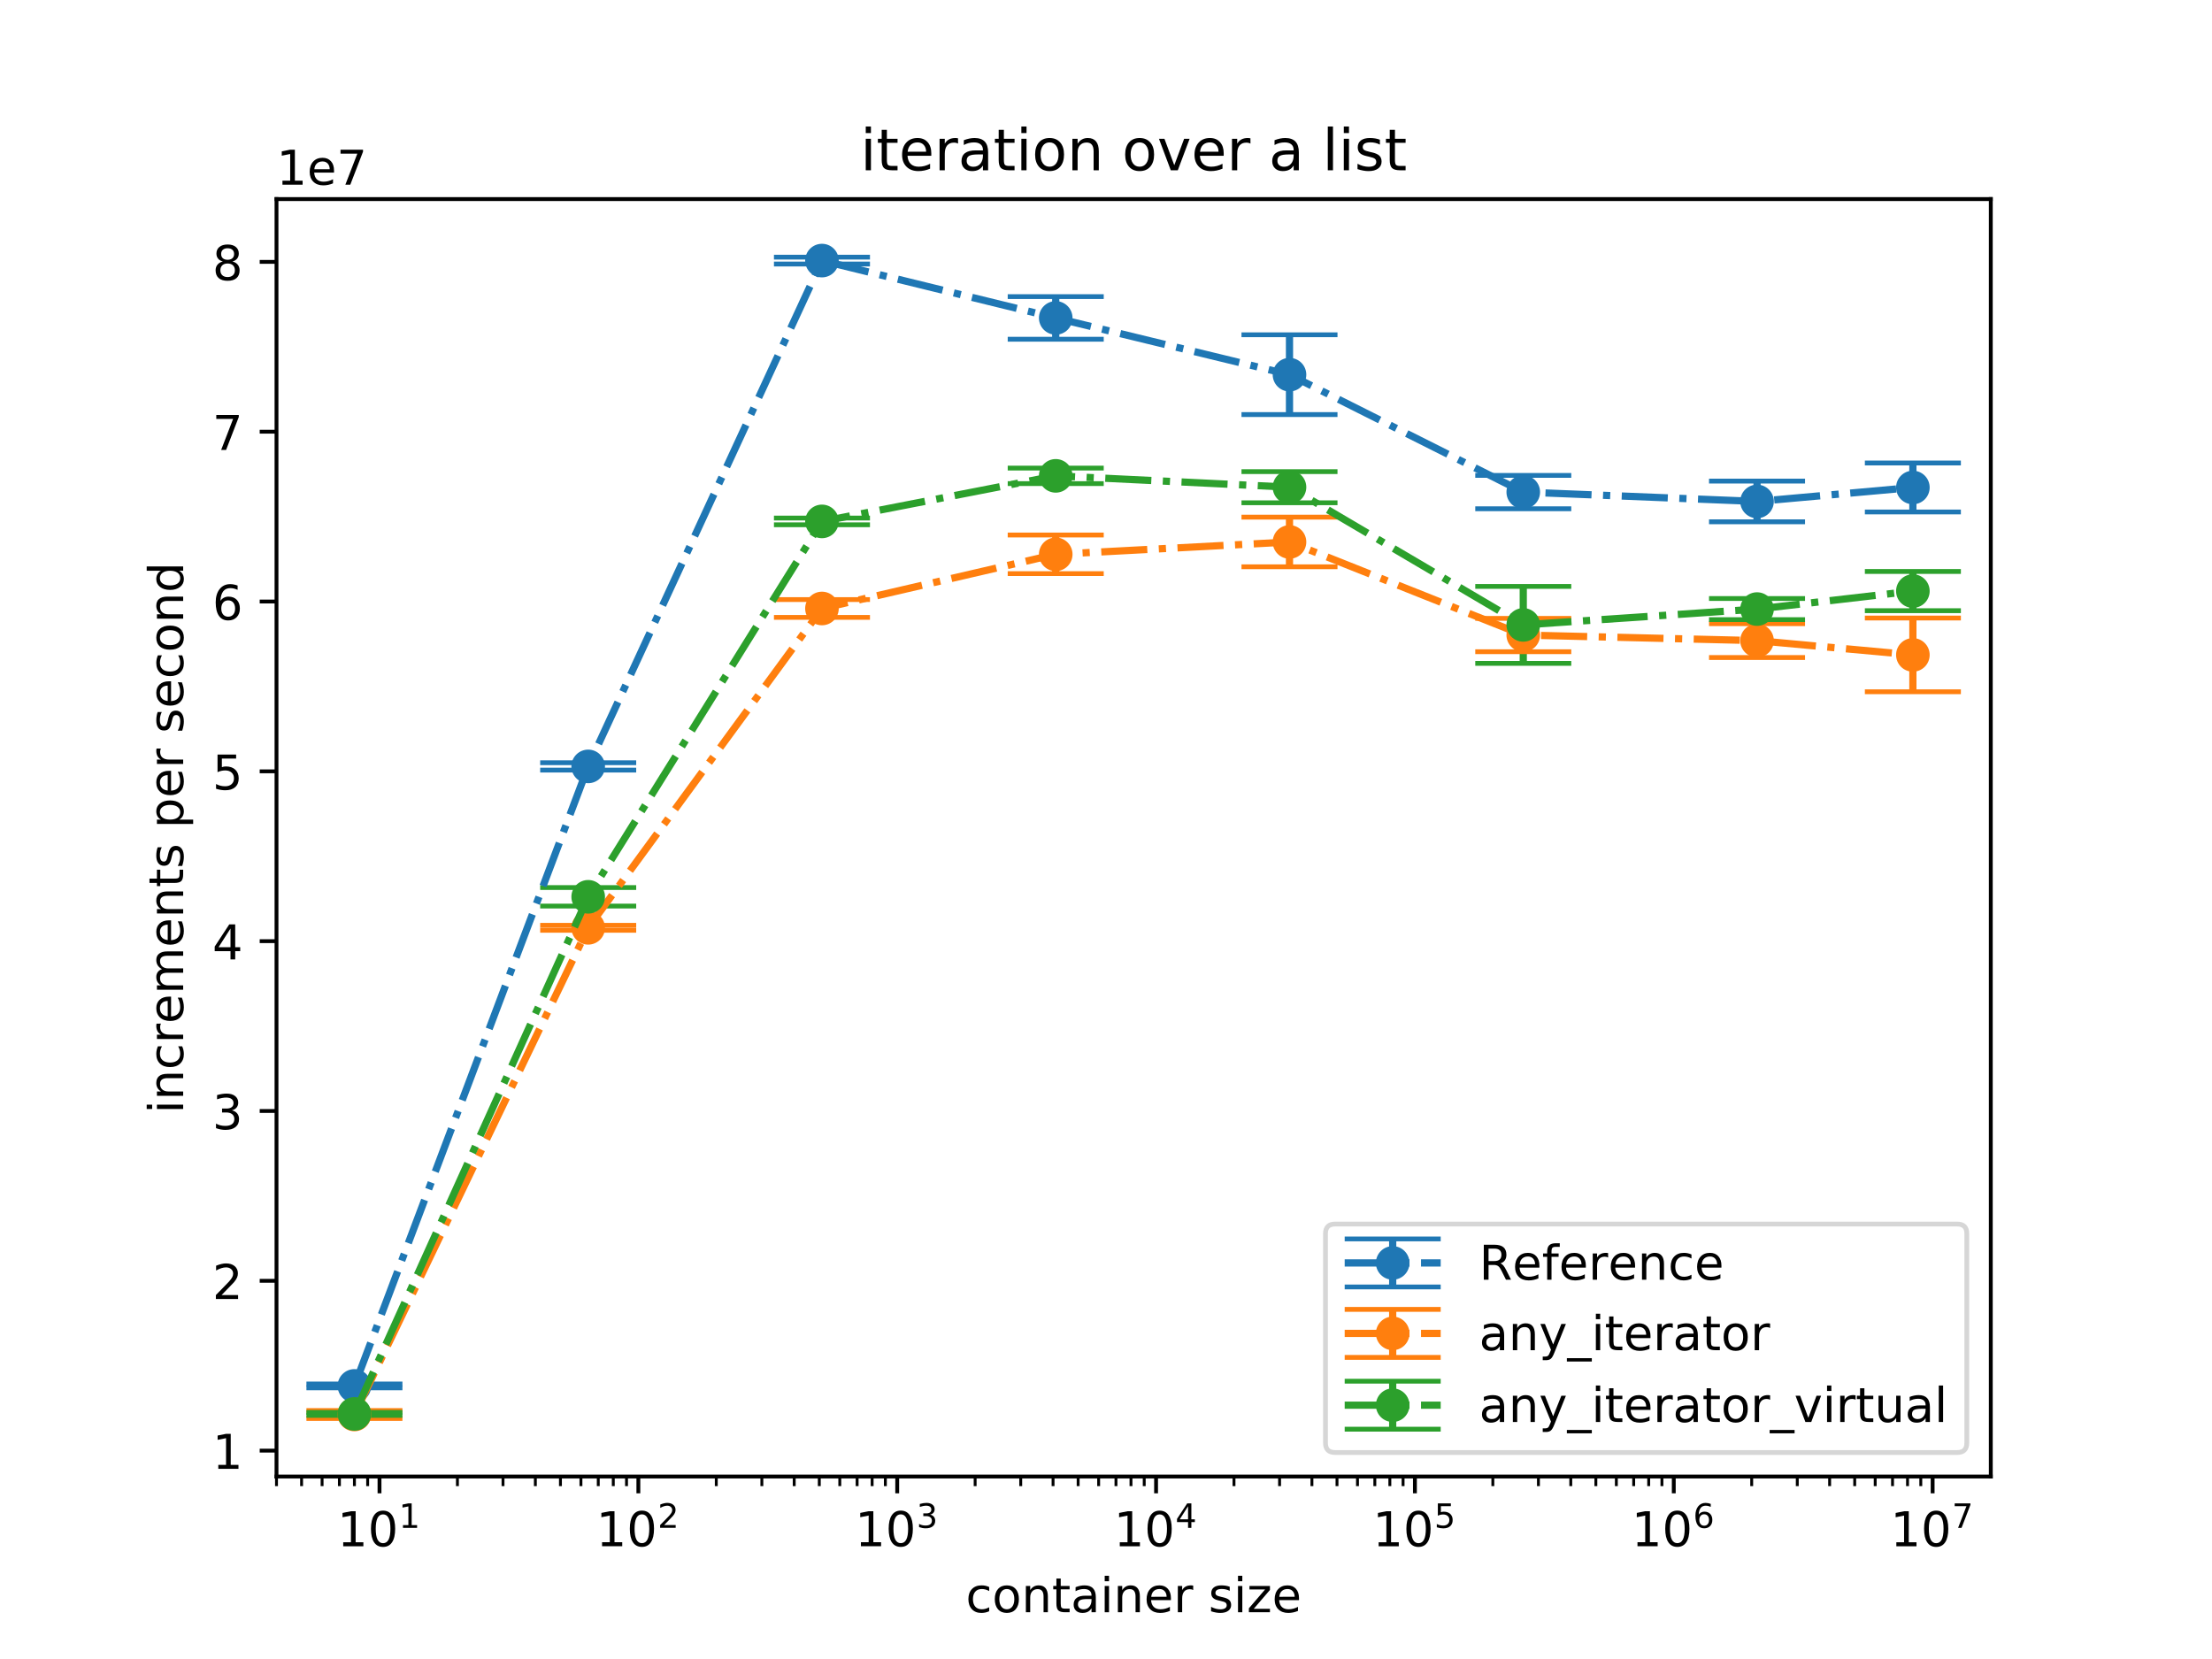 <?xml version="1.0" encoding="utf-8" standalone="no"?>
<!DOCTYPE svg PUBLIC "-//W3C//DTD SVG 1.1//EN"
  "http://www.w3.org/Graphics/SVG/1.1/DTD/svg11.dtd">
<!-- Created with matplotlib (http://matplotlib.org/) -->
<svg height="345.6pt" version="1.1" viewBox="0 0 460.8 345.6" width="460.8pt" xmlns="http://www.w3.org/2000/svg" xmlns:xlink="http://www.w3.org/1999/xlink">
 <defs>
  <style type="text/css">
*{stroke-linecap:butt;stroke-linejoin:round;}
  </style>
 </defs>
 <g id="figure_1">
  <g id="patch_1">
   <path d="M 0 345.6 
L 460.8 345.6 
L 460.8 0 
L 0 0 
z
" style="fill:#ffffff;"/>
  </g>
  <g id="axes_1">
   <g id="patch_2">
    <path d="M 57.6 307.584 
L 414.72 307.584 
L 414.72 41.472 
L 57.6 41.472 
z
" style="fill:#ffffff;"/>
   </g>
   <g id="matplotlib.axis_1">
    <g id="xtick_1">
     <g id="line2d_1">
      <defs>
       <path d="M 0 0 
L 0 3.5 
" id="m4d993c053c" style="stroke:#000000;stroke-width:0.8;"/>
      </defs>
      <g>
       <use style="stroke:#000000;stroke-width:0.8;" x="79.058" xlink:href="#m4d993c053c" y="307.584"/>
      </g>
     </g>
     <g id="text_1">
      <!-- $\mathdefault{10^{1}}$ -->
      <defs>
       <path d="M 12.406 8.297 
L 28.516 8.297 
L 28.516 63.922 
L 10.984 60.406 
L 10.984 69.391 
L 28.422 72.906 
L 38.281 72.906 
L 38.281 8.297 
L 54.391 8.297 
L 54.391 0 
L 12.406 0 
z
" id="DejaVuSans-31"/>
       <path d="M 31.781 66.406 
Q 24.172 66.406 20.328 58.906 
Q 16.5 51.422 16.5 36.375 
Q 16.5 21.391 20.328 13.891 
Q 24.172 6.391 31.781 6.391 
Q 39.453 6.391 43.281 13.891 
Q 47.125 21.391 47.125 36.375 
Q 47.125 51.422 43.281 58.906 
Q 39.453 66.406 31.781 66.406 
z
M 31.781 74.219 
Q 44.047 74.219 50.516 64.516 
Q 56.984 54.828 56.984 36.375 
Q 56.984 17.969 50.516 8.266 
Q 44.047 -1.422 31.781 -1.422 
Q 19.531 -1.422 13.062 8.266 
Q 6.594 17.969 6.594 36.375 
Q 6.594 54.828 13.062 64.516 
Q 19.531 74.219 31.781 74.219 
z
" id="DejaVuSans-30"/>
      </defs>
      <g transform="translate(70.258 322.182)scale(0.1 -0.1)">
       <use transform="translate(0 0.684)" xlink:href="#DejaVuSans-31"/>
       <use transform="translate(63.623 0.684)" xlink:href="#DejaVuSans-30"/>
       <use transform="translate(128.203 38.966)scale(0.7)" xlink:href="#DejaVuSans-31"/>
      </g>
     </g>
    </g>
    <g id="xtick_2">
     <g id="line2d_2">
      <g>
       <use style="stroke:#000000;stroke-width:0.8;" x="132.982" xlink:href="#m4d993c053c" y="307.584"/>
      </g>
     </g>
     <g id="text_2">
      <!-- $\mathdefault{10^{2}}$ -->
      <defs>
       <path d="M 19.188 8.297 
L 53.609 8.297 
L 53.609 0 
L 7.328 0 
L 7.328 8.297 
Q 12.938 14.109 22.625 23.891 
Q 32.328 33.688 34.812 36.531 
Q 39.547 41.844 41.422 45.531 
Q 43.312 49.219 43.312 52.781 
Q 43.312 58.594 39.234 62.25 
Q 35.156 65.922 28.609 65.922 
Q 23.969 65.922 18.812 64.312 
Q 13.672 62.703 7.812 59.422 
L 7.812 69.391 
Q 13.766 71.781 18.938 73 
Q 24.125 74.219 28.422 74.219 
Q 39.75 74.219 46.484 68.547 
Q 53.219 62.891 53.219 53.422 
Q 53.219 48.922 51.531 44.891 
Q 49.859 40.875 45.406 35.406 
Q 44.188 33.984 37.641 27.219 
Q 31.109 20.453 19.188 8.297 
z
" id="DejaVuSans-32"/>
      </defs>
      <g transform="translate(124.182 322.182)scale(0.1 -0.1)">
       <use transform="translate(0 0.766)" xlink:href="#DejaVuSans-31"/>
       <use transform="translate(63.623 0.766)" xlink:href="#DejaVuSans-30"/>
       <use transform="translate(128.203 39.047)scale(0.7)" xlink:href="#DejaVuSans-32"/>
      </g>
     </g>
    </g>
    <g id="xtick_3">
     <g id="line2d_3">
      <g>
       <use style="stroke:#000000;stroke-width:0.8;" x="186.906" xlink:href="#m4d993c053c" y="307.584"/>
      </g>
     </g>
     <g id="text_3">
      <!-- $\mathdefault{10^{3}}$ -->
      <defs>
       <path d="M 40.578 39.312 
Q 47.656 37.797 51.625 33 
Q 55.609 28.219 55.609 21.188 
Q 55.609 10.406 48.188 4.484 
Q 40.766 -1.422 27.094 -1.422 
Q 22.516 -1.422 17.656 -0.516 
Q 12.797 0.391 7.625 2.203 
L 7.625 11.719 
Q 11.719 9.328 16.594 8.109 
Q 21.484 6.891 26.812 6.891 
Q 36.078 6.891 40.938 10.547 
Q 45.797 14.203 45.797 21.188 
Q 45.797 27.641 41.281 31.266 
Q 36.766 34.906 28.719 34.906 
L 20.219 34.906 
L 20.219 43.016 
L 29.109 43.016 
Q 36.375 43.016 40.234 45.922 
Q 44.094 48.828 44.094 54.297 
Q 44.094 59.906 40.109 62.906 
Q 36.141 65.922 28.719 65.922 
Q 24.656 65.922 20.016 65.031 
Q 15.375 64.156 9.812 62.312 
L 9.812 71.094 
Q 15.438 72.656 20.344 73.438 
Q 25.25 74.219 29.594 74.219 
Q 40.828 74.219 47.359 69.109 
Q 53.906 64.016 53.906 55.328 
Q 53.906 49.266 50.438 45.094 
Q 46.969 40.922 40.578 39.312 
z
" id="DejaVuSans-33"/>
      </defs>
      <g transform="translate(178.106 322.182)scale(0.1 -0.1)">
       <use transform="translate(0 0.766)" xlink:href="#DejaVuSans-31"/>
       <use transform="translate(63.623 0.766)" xlink:href="#DejaVuSans-30"/>
       <use transform="translate(128.203 39.047)scale(0.7)" xlink:href="#DejaVuSans-33"/>
      </g>
     </g>
    </g>
    <g id="xtick_4">
     <g id="line2d_4">
      <g>
       <use style="stroke:#000000;stroke-width:0.8;" x="240.83" xlink:href="#m4d993c053c" y="307.584"/>
      </g>
     </g>
     <g id="text_4">
      <!-- $\mathdefault{10^{4}}$ -->
      <defs>
       <path d="M 37.797 64.312 
L 12.891 25.391 
L 37.797 25.391 
z
M 35.203 72.906 
L 47.609 72.906 
L 47.609 25.391 
L 58.016 25.391 
L 58.016 17.188 
L 47.609 17.188 
L 47.609 0 
L 37.797 0 
L 37.797 17.188 
L 4.891 17.188 
L 4.891 26.703 
z
" id="DejaVuSans-34"/>
      </defs>
      <g transform="translate(232.03 322.182)scale(0.1 -0.1)">
       <use transform="translate(0 0.684)" xlink:href="#DejaVuSans-31"/>
       <use transform="translate(63.623 0.684)" xlink:href="#DejaVuSans-30"/>
       <use transform="translate(128.203 38.966)scale(0.7)" xlink:href="#DejaVuSans-34"/>
      </g>
     </g>
    </g>
    <g id="xtick_5">
     <g id="line2d_5">
      <g>
       <use style="stroke:#000000;stroke-width:0.8;" x="294.754" xlink:href="#m4d993c053c" y="307.584"/>
      </g>
     </g>
     <g id="text_5">
      <!-- $\mathdefault{10^{5}}$ -->
      <defs>
       <path d="M 10.797 72.906 
L 49.516 72.906 
L 49.516 64.594 
L 19.828 64.594 
L 19.828 46.734 
Q 21.969 47.469 24.109 47.828 
Q 26.266 48.188 28.422 48.188 
Q 40.625 48.188 47.75 41.5 
Q 54.891 34.812 54.891 23.391 
Q 54.891 11.625 47.562 5.094 
Q 40.234 -1.422 26.906 -1.422 
Q 22.312 -1.422 17.547 -0.641 
Q 12.797 0.141 7.719 1.703 
L 7.719 11.625 
Q 12.109 9.234 16.797 8.062 
Q 21.484 6.891 26.703 6.891 
Q 35.156 6.891 40.078 11.328 
Q 45.016 15.766 45.016 23.391 
Q 45.016 31 40.078 35.438 
Q 35.156 39.891 26.703 39.891 
Q 22.75 39.891 18.812 39.016 
Q 14.891 38.141 10.797 36.281 
z
" id="DejaVuSans-35"/>
      </defs>
      <g transform="translate(285.954 322.182)scale(0.1 -0.1)">
       <use transform="translate(0 0.684)" xlink:href="#DejaVuSans-31"/>
       <use transform="translate(63.623 0.684)" xlink:href="#DejaVuSans-30"/>
       <use transform="translate(128.203 38.966)scale(0.7)" xlink:href="#DejaVuSans-35"/>
      </g>
     </g>
    </g>
    <g id="xtick_6">
     <g id="line2d_6">
      <g>
       <use style="stroke:#000000;stroke-width:0.8;" x="348.678" xlink:href="#m4d993c053c" y="307.584"/>
      </g>
     </g>
     <g id="text_6">
      <!-- $\mathdefault{10^{6}}$ -->
      <defs>
       <path d="M 33.016 40.375 
Q 26.375 40.375 22.484 35.828 
Q 18.609 31.297 18.609 23.391 
Q 18.609 15.531 22.484 10.953 
Q 26.375 6.391 33.016 6.391 
Q 39.656 6.391 43.531 10.953 
Q 47.406 15.531 47.406 23.391 
Q 47.406 31.297 43.531 35.828 
Q 39.656 40.375 33.016 40.375 
z
M 52.594 71.297 
L 52.594 62.312 
Q 48.875 64.062 45.094 64.984 
Q 41.312 65.922 37.594 65.922 
Q 27.828 65.922 22.672 59.328 
Q 17.531 52.734 16.797 39.406 
Q 19.672 43.656 24.016 45.922 
Q 28.375 48.188 33.594 48.188 
Q 44.578 48.188 50.953 41.516 
Q 57.328 34.859 57.328 23.391 
Q 57.328 12.156 50.688 5.359 
Q 44.047 -1.422 33.016 -1.422 
Q 20.359 -1.422 13.672 8.266 
Q 6.984 17.969 6.984 36.375 
Q 6.984 53.656 15.188 63.938 
Q 23.391 74.219 37.203 74.219 
Q 40.922 74.219 44.703 73.484 
Q 48.484 72.75 52.594 71.297 
z
" id="DejaVuSans-36"/>
      </defs>
      <g transform="translate(339.878 322.182)scale(0.1 -0.1)">
       <use transform="translate(0 0.766)" xlink:href="#DejaVuSans-31"/>
       <use transform="translate(63.623 0.766)" xlink:href="#DejaVuSans-30"/>
       <use transform="translate(128.203 39.047)scale(0.7)" xlink:href="#DejaVuSans-36"/>
      </g>
     </g>
    </g>
    <g id="xtick_7">
     <g id="line2d_7">
      <g>
       <use style="stroke:#000000;stroke-width:0.8;" x="402.602" xlink:href="#m4d993c053c" y="307.584"/>
      </g>
     </g>
     <g id="text_7">
      <!-- $\mathdefault{10^{7}}$ -->
      <defs>
       <path d="M 8.203 72.906 
L 55.078 72.906 
L 55.078 68.703 
L 28.609 0 
L 18.312 0 
L 43.219 64.594 
L 8.203 64.594 
z
" id="DejaVuSans-37"/>
      </defs>
      <g transform="translate(393.802 322.182)scale(0.1 -0.1)">
       <use transform="translate(0 0.684)" xlink:href="#DejaVuSans-31"/>
       <use transform="translate(63.623 0.684)" xlink:href="#DejaVuSans-30"/>
       <use transform="translate(128.203 38.966)scale(0.7)" xlink:href="#DejaVuSans-37"/>
      </g>
     </g>
    </g>
    <g id="xtick_8">
     <g id="line2d_8">
      <defs>
       <path d="M 0 0 
L 0 2 
" id="maec9d45a4e" style="stroke:#000000;stroke-width:0.6;"/>
      </defs>
      <g>
       <use style="stroke:#000000;stroke-width:0.6;" x="57.6" xlink:href="#maec9d45a4e" y="307.584"/>
      </g>
     </g>
    </g>
    <g id="xtick_9">
     <g id="line2d_9">
      <g>
       <use style="stroke:#000000;stroke-width:0.6;" x="62.826" xlink:href="#maec9d45a4e" y="307.584"/>
      </g>
     </g>
    </g>
    <g id="xtick_10">
     <g id="line2d_10">
      <g>
       <use style="stroke:#000000;stroke-width:0.6;" x="67.096" xlink:href="#maec9d45a4e" y="307.584"/>
      </g>
     </g>
    </g>
    <g id="xtick_11">
     <g id="line2d_11">
      <g>
       <use style="stroke:#000000;stroke-width:0.6;" x="70.706" xlink:href="#maec9d45a4e" y="307.584"/>
      </g>
     </g>
    </g>
    <g id="xtick_12">
     <g id="line2d_12">
      <g>
       <use style="stroke:#000000;stroke-width:0.6;" x="73.833" xlink:href="#maec9d45a4e" y="307.584"/>
      </g>
     </g>
    </g>
    <g id="xtick_13">
     <g id="line2d_13">
      <g>
       <use style="stroke:#000000;stroke-width:0.6;" x="76.591" xlink:href="#maec9d45a4e" y="307.584"/>
      </g>
     </g>
    </g>
    <g id="xtick_14">
     <g id="line2d_14">
      <g>
       <use style="stroke:#000000;stroke-width:0.6;" x="95.291" xlink:href="#maec9d45a4e" y="307.584"/>
      </g>
     </g>
    </g>
    <g id="xtick_15">
     <g id="line2d_15">
      <g>
       <use style="stroke:#000000;stroke-width:0.6;" x="104.787" xlink:href="#maec9d45a4e" y="307.584"/>
      </g>
     </g>
    </g>
    <g id="xtick_16">
     <g id="line2d_16">
      <g>
       <use style="stroke:#000000;stroke-width:0.6;" x="111.524" xlink:href="#maec9d45a4e" y="307.584"/>
      </g>
     </g>
    </g>
    <g id="xtick_17">
     <g id="line2d_17">
      <g>
       <use style="stroke:#000000;stroke-width:0.6;" x="116.75" xlink:href="#maec9d45a4e" y="307.584"/>
      </g>
     </g>
    </g>
    <g id="xtick_18">
     <g id="line2d_18">
      <g>
       <use style="stroke:#000000;stroke-width:0.6;" x="121.019" xlink:href="#maec9d45a4e" y="307.584"/>
      </g>
     </g>
    </g>
    <g id="xtick_19">
     <g id="line2d_19">
      <g>
       <use style="stroke:#000000;stroke-width:0.6;" x="124.63" xlink:href="#maec9d45a4e" y="307.584"/>
      </g>
     </g>
    </g>
    <g id="xtick_20">
     <g id="line2d_20">
      <g>
       <use style="stroke:#000000;stroke-width:0.6;" x="127.757" xlink:href="#maec9d45a4e" y="307.584"/>
      </g>
     </g>
    </g>
    <g id="xtick_21">
     <g id="line2d_21">
      <g>
       <use style="stroke:#000000;stroke-width:0.6;" x="130.515" xlink:href="#maec9d45a4e" y="307.584"/>
      </g>
     </g>
    </g>
    <g id="xtick_22">
     <g id="line2d_22">
      <g>
       <use style="stroke:#000000;stroke-width:0.6;" x="149.215" xlink:href="#maec9d45a4e" y="307.584"/>
      </g>
     </g>
    </g>
    <g id="xtick_23">
     <g id="line2d_23">
      <g>
       <use style="stroke:#000000;stroke-width:0.6;" x="158.711" xlink:href="#maec9d45a4e" y="307.584"/>
      </g>
     </g>
    </g>
    <g id="xtick_24">
     <g id="line2d_24">
      <g>
       <use style="stroke:#000000;stroke-width:0.6;" x="165.448" xlink:href="#maec9d45a4e" y="307.584"/>
      </g>
     </g>
    </g>
    <g id="xtick_25">
     <g id="line2d_25">
      <g>
       <use style="stroke:#000000;stroke-width:0.6;" x="170.674" xlink:href="#maec9d45a4e" y="307.584"/>
      </g>
     </g>
    </g>
    <g id="xtick_26">
     <g id="line2d_26">
      <g>
       <use style="stroke:#000000;stroke-width:0.6;" x="174.943" xlink:href="#maec9d45a4e" y="307.584"/>
      </g>
     </g>
    </g>
    <g id="xtick_27">
     <g id="line2d_27">
      <g>
       <use style="stroke:#000000;stroke-width:0.6;" x="178.553" xlink:href="#maec9d45a4e" y="307.584"/>
      </g>
     </g>
    </g>
    <g id="xtick_28">
     <g id="line2d_28">
      <g>
       <use style="stroke:#000000;stroke-width:0.6;" x="181.681" xlink:href="#maec9d45a4e" y="307.584"/>
      </g>
     </g>
    </g>
    <g id="xtick_29">
     <g id="line2d_29">
      <g>
       <use style="stroke:#000000;stroke-width:0.6;" x="184.439" xlink:href="#maec9d45a4e" y="307.584"/>
      </g>
     </g>
    </g>
    <g id="xtick_30">
     <g id="line2d_30">
      <g>
       <use style="stroke:#000000;stroke-width:0.6;" x="203.139" xlink:href="#maec9d45a4e" y="307.584"/>
      </g>
     </g>
    </g>
    <g id="xtick_31">
     <g id="line2d_31">
      <g>
       <use style="stroke:#000000;stroke-width:0.6;" x="212.635" xlink:href="#maec9d45a4e" y="307.584"/>
      </g>
     </g>
    </g>
    <g id="xtick_32">
     <g id="line2d_32">
      <g>
       <use style="stroke:#000000;stroke-width:0.6;" x="219.372" xlink:href="#maec9d45a4e" y="307.584"/>
      </g>
     </g>
    </g>
    <g id="xtick_33">
     <g id="line2d_33">
      <g>
       <use style="stroke:#000000;stroke-width:0.6;" x="224.598" xlink:href="#maec9d45a4e" y="307.584"/>
      </g>
     </g>
    </g>
    <g id="xtick_34">
     <g id="line2d_34">
      <g>
       <use style="stroke:#000000;stroke-width:0.6;" x="228.867" xlink:href="#maec9d45a4e" y="307.584"/>
      </g>
     </g>
    </g>
    <g id="xtick_35">
     <g id="line2d_35">
      <g>
       <use style="stroke:#000000;stroke-width:0.6;" x="232.477" xlink:href="#maec9d45a4e" y="307.584"/>
      </g>
     </g>
    </g>
    <g id="xtick_36">
     <g id="line2d_36">
      <g>
       <use style="stroke:#000000;stroke-width:0.6;" x="235.605" xlink:href="#maec9d45a4e" y="307.584"/>
      </g>
     </g>
    </g>
    <g id="xtick_37">
     <g id="line2d_37">
      <g>
       <use style="stroke:#000000;stroke-width:0.6;" x="238.363" xlink:href="#maec9d45a4e" y="307.584"/>
      </g>
     </g>
    </g>
    <g id="xtick_38">
     <g id="line2d_38">
      <g>
       <use style="stroke:#000000;stroke-width:0.6;" x="257.063" xlink:href="#maec9d45a4e" y="307.584"/>
      </g>
     </g>
    </g>
    <g id="xtick_39">
     <g id="line2d_39">
      <g>
       <use style="stroke:#000000;stroke-width:0.6;" x="266.559" xlink:href="#maec9d45a4e" y="307.584"/>
      </g>
     </g>
    </g>
    <g id="xtick_40">
     <g id="line2d_40">
      <g>
       <use style="stroke:#000000;stroke-width:0.6;" x="273.296" xlink:href="#maec9d45a4e" y="307.584"/>
      </g>
     </g>
    </g>
    <g id="xtick_41">
     <g id="line2d_41">
      <g>
       <use style="stroke:#000000;stroke-width:0.6;" x="278.522" xlink:href="#maec9d45a4e" y="307.584"/>
      </g>
     </g>
    </g>
    <g id="xtick_42">
     <g id="line2d_42">
      <g>
       <use style="stroke:#000000;stroke-width:0.6;" x="282.791" xlink:href="#maec9d45a4e" y="307.584"/>
      </g>
     </g>
    </g>
    <g id="xtick_43">
     <g id="line2d_43">
      <g>
       <use style="stroke:#000000;stroke-width:0.6;" x="286.401" xlink:href="#maec9d45a4e" y="307.584"/>
      </g>
     </g>
    </g>
    <g id="xtick_44">
     <g id="line2d_44">
      <g>
       <use style="stroke:#000000;stroke-width:0.6;" x="289.529" xlink:href="#maec9d45a4e" y="307.584"/>
      </g>
     </g>
    </g>
    <g id="xtick_45">
     <g id="line2d_45">
      <g>
       <use style="stroke:#000000;stroke-width:0.6;" x="292.287" xlink:href="#maec9d45a4e" y="307.584"/>
      </g>
     </g>
    </g>
    <g id="xtick_46">
     <g id="line2d_46">
      <g>
       <use style="stroke:#000000;stroke-width:0.6;" x="310.987" xlink:href="#maec9d45a4e" y="307.584"/>
      </g>
     </g>
    </g>
    <g id="xtick_47">
     <g id="line2d_47">
      <g>
       <use style="stroke:#000000;stroke-width:0.6;" x="320.483" xlink:href="#maec9d45a4e" y="307.584"/>
      </g>
     </g>
    </g>
    <g id="xtick_48">
     <g id="line2d_48">
      <g>
       <use style="stroke:#000000;stroke-width:0.6;" x="327.22" xlink:href="#maec9d45a4e" y="307.584"/>
      </g>
     </g>
    </g>
    <g id="xtick_49">
     <g id="line2d_49">
      <g>
       <use style="stroke:#000000;stroke-width:0.6;" x="332.446" xlink:href="#maec9d45a4e" y="307.584"/>
      </g>
     </g>
    </g>
    <g id="xtick_50">
     <g id="line2d_50">
      <g>
       <use style="stroke:#000000;stroke-width:0.6;" x="336.715" xlink:href="#maec9d45a4e" y="307.584"/>
      </g>
     </g>
    </g>
    <g id="xtick_51">
     <g id="line2d_51">
      <g>
       <use style="stroke:#000000;stroke-width:0.6;" x="340.325" xlink:href="#maec9d45a4e" y="307.584"/>
      </g>
     </g>
    </g>
    <g id="xtick_52">
     <g id="line2d_52">
      <g>
       <use style="stroke:#000000;stroke-width:0.6;" x="343.452" xlink:href="#maec9d45a4e" y="307.584"/>
      </g>
     </g>
    </g>
    <g id="xtick_53">
     <g id="line2d_53">
      <g>
       <use style="stroke:#000000;stroke-width:0.6;" x="346.211" xlink:href="#maec9d45a4e" y="307.584"/>
      </g>
     </g>
    </g>
    <g id="xtick_54">
     <g id="line2d_54">
      <g>
       <use style="stroke:#000000;stroke-width:0.6;" x="364.911" xlink:href="#maec9d45a4e" y="307.584"/>
      </g>
     </g>
    </g>
    <g id="xtick_55">
     <g id="line2d_55">
      <g>
       <use style="stroke:#000000;stroke-width:0.6;" x="374.407" xlink:href="#maec9d45a4e" y="307.584"/>
      </g>
     </g>
    </g>
    <g id="xtick_56">
     <g id="line2d_56">
      <g>
       <use style="stroke:#000000;stroke-width:0.6;" x="381.144" xlink:href="#maec9d45a4e" y="307.584"/>
      </g>
     </g>
    </g>
    <g id="xtick_57">
     <g id="line2d_57">
      <g>
       <use style="stroke:#000000;stroke-width:0.6;" x="386.369" xlink:href="#maec9d45a4e" y="307.584"/>
      </g>
     </g>
    </g>
    <g id="xtick_58">
     <g id="line2d_58">
      <g>
       <use style="stroke:#000000;stroke-width:0.6;" x="390.639" xlink:href="#maec9d45a4e" y="307.584"/>
      </g>
     </g>
    </g>
    <g id="xtick_59">
     <g id="line2d_59">
      <g>
       <use style="stroke:#000000;stroke-width:0.6;" x="394.249" xlink:href="#maec9d45a4e" y="307.584"/>
      </g>
     </g>
    </g>
    <g id="xtick_60">
     <g id="line2d_60">
      <g>
       <use style="stroke:#000000;stroke-width:0.6;" x="397.376" xlink:href="#maec9d45a4e" y="307.584"/>
      </g>
     </g>
    </g>
    <g id="xtick_61">
     <g id="line2d_61">
      <g>
       <use style="stroke:#000000;stroke-width:0.6;" x="400.135" xlink:href="#maec9d45a4e" y="307.584"/>
      </g>
     </g>
    </g>
    <g id="text_8">
     <!-- container size -->
     <defs>
      <path d="M 48.781 52.594 
L 48.781 44.188 
Q 44.969 46.297 41.141 47.344 
Q 37.312 48.391 33.406 48.391 
Q 24.656 48.391 19.812 42.844 
Q 14.984 37.312 14.984 27.297 
Q 14.984 17.281 19.812 11.734 
Q 24.656 6.203 33.406 6.203 
Q 37.312 6.203 41.141 7.25 
Q 44.969 8.297 48.781 10.406 
L 48.781 2.094 
Q 45.016 0.344 40.984 -0.531 
Q 36.969 -1.422 32.422 -1.422 
Q 20.062 -1.422 12.781 6.344 
Q 5.516 14.109 5.516 27.297 
Q 5.516 40.672 12.859 48.328 
Q 20.219 56 33.016 56 
Q 37.156 56 41.109 55.141 
Q 45.062 54.297 48.781 52.594 
z
" id="DejaVuSans-63"/>
      <path d="M 30.609 48.391 
Q 23.391 48.391 19.188 42.75 
Q 14.984 37.109 14.984 27.297 
Q 14.984 17.484 19.156 11.844 
Q 23.344 6.203 30.609 6.203 
Q 37.797 6.203 41.984 11.859 
Q 46.188 17.531 46.188 27.297 
Q 46.188 37.016 41.984 42.703 
Q 37.797 48.391 30.609 48.391 
z
M 30.609 56 
Q 42.328 56 49.016 48.375 
Q 55.719 40.766 55.719 27.297 
Q 55.719 13.875 49.016 6.219 
Q 42.328 -1.422 30.609 -1.422 
Q 18.844 -1.422 12.172 6.219 
Q 5.516 13.875 5.516 27.297 
Q 5.516 40.766 12.172 48.375 
Q 18.844 56 30.609 56 
z
" id="DejaVuSans-6f"/>
      <path d="M 54.891 33.016 
L 54.891 0 
L 45.906 0 
L 45.906 32.719 
Q 45.906 40.484 42.875 44.328 
Q 39.844 48.188 33.797 48.188 
Q 26.516 48.188 22.312 43.547 
Q 18.109 38.922 18.109 30.906 
L 18.109 0 
L 9.078 0 
L 9.078 54.688 
L 18.109 54.688 
L 18.109 46.188 
Q 21.344 51.125 25.703 53.562 
Q 30.078 56 35.797 56 
Q 45.219 56 50.047 50.172 
Q 54.891 44.344 54.891 33.016 
z
" id="DejaVuSans-6e"/>
      <path d="M 18.312 70.219 
L 18.312 54.688 
L 36.812 54.688 
L 36.812 47.703 
L 18.312 47.703 
L 18.312 18.016 
Q 18.312 11.328 20.141 9.422 
Q 21.969 7.516 27.594 7.516 
L 36.812 7.516 
L 36.812 0 
L 27.594 0 
Q 17.188 0 13.234 3.875 
Q 9.281 7.766 9.281 18.016 
L 9.281 47.703 
L 2.688 47.703 
L 2.688 54.688 
L 9.281 54.688 
L 9.281 70.219 
z
" id="DejaVuSans-74"/>
      <path d="M 34.281 27.484 
Q 23.391 27.484 19.188 25 
Q 14.984 22.516 14.984 16.5 
Q 14.984 11.719 18.141 8.906 
Q 21.297 6.109 26.703 6.109 
Q 34.188 6.109 38.703 11.406 
Q 43.219 16.703 43.219 25.484 
L 43.219 27.484 
z
M 52.203 31.203 
L 52.203 0 
L 43.219 0 
L 43.219 8.297 
Q 40.141 3.328 35.547 0.953 
Q 30.953 -1.422 24.312 -1.422 
Q 15.922 -1.422 10.953 3.297 
Q 6 8.016 6 15.922 
Q 6 25.141 12.172 29.828 
Q 18.359 34.516 30.609 34.516 
L 43.219 34.516 
L 43.219 35.406 
Q 43.219 41.609 39.141 45 
Q 35.062 48.391 27.688 48.391 
Q 23 48.391 18.547 47.266 
Q 14.109 46.141 10.016 43.891 
L 10.016 52.203 
Q 14.938 54.109 19.578 55.047 
Q 24.219 56 28.609 56 
Q 40.484 56 46.344 49.844 
Q 52.203 43.703 52.203 31.203 
z
" id="DejaVuSans-61"/>
      <path d="M 9.422 54.688 
L 18.406 54.688 
L 18.406 0 
L 9.422 0 
z
M 9.422 75.984 
L 18.406 75.984 
L 18.406 64.594 
L 9.422 64.594 
z
" id="DejaVuSans-69"/>
      <path d="M 56.203 29.594 
L 56.203 25.203 
L 14.891 25.203 
Q 15.484 15.922 20.484 11.062 
Q 25.484 6.203 34.422 6.203 
Q 39.594 6.203 44.453 7.469 
Q 49.312 8.734 54.109 11.281 
L 54.109 2.781 
Q 49.266 0.734 44.188 -0.344 
Q 39.109 -1.422 33.891 -1.422 
Q 20.797 -1.422 13.156 6.188 
Q 5.516 13.812 5.516 26.812 
Q 5.516 40.234 12.766 48.109 
Q 20.016 56 32.328 56 
Q 43.359 56 49.781 48.891 
Q 56.203 41.797 56.203 29.594 
z
M 47.219 32.234 
Q 47.125 39.594 43.094 43.984 
Q 39.062 48.391 32.422 48.391 
Q 24.906 48.391 20.391 44.141 
Q 15.875 39.891 15.188 32.172 
z
" id="DejaVuSans-65"/>
      <path d="M 41.109 46.297 
Q 39.594 47.172 37.812 47.578 
Q 36.031 48 33.891 48 
Q 26.266 48 22.188 43.047 
Q 18.109 38.094 18.109 28.812 
L 18.109 0 
L 9.078 0 
L 9.078 54.688 
L 18.109 54.688 
L 18.109 46.188 
Q 20.953 51.172 25.484 53.578 
Q 30.031 56 36.531 56 
Q 37.453 56 38.578 55.875 
Q 39.703 55.766 41.062 55.516 
z
" id="DejaVuSans-72"/>
      <path id="DejaVuSans-20"/>
      <path d="M 44.281 53.078 
L 44.281 44.578 
Q 40.484 46.531 36.375 47.5 
Q 32.281 48.484 27.875 48.484 
Q 21.188 48.484 17.844 46.438 
Q 14.5 44.391 14.5 40.281 
Q 14.5 37.156 16.891 35.375 
Q 19.281 33.594 26.516 31.984 
L 29.594 31.297 
Q 39.156 29.25 43.188 25.516 
Q 47.219 21.781 47.219 15.094 
Q 47.219 7.469 41.188 3.016 
Q 35.156 -1.422 24.609 -1.422 
Q 20.219 -1.422 15.453 -0.562 
Q 10.688 0.297 5.422 2 
L 5.422 11.281 
Q 10.406 8.688 15.234 7.391 
Q 20.062 6.109 24.812 6.109 
Q 31.156 6.109 34.562 8.281 
Q 37.984 10.453 37.984 14.406 
Q 37.984 18.062 35.516 20.016 
Q 33.062 21.969 24.703 23.781 
L 21.578 24.516 
Q 13.234 26.266 9.516 29.906 
Q 5.812 33.547 5.812 39.891 
Q 5.812 47.609 11.281 51.797 
Q 16.75 56 26.812 56 
Q 31.781 56 36.172 55.266 
Q 40.578 54.547 44.281 53.078 
z
" id="DejaVuSans-73"/>
      <path d="M 5.516 54.688 
L 48.188 54.688 
L 48.188 46.484 
L 14.406 7.172 
L 48.188 7.172 
L 48.188 0 
L 4.297 0 
L 4.297 8.203 
L 38.094 47.516 
L 5.516 47.516 
z
" id="DejaVuSans-7a"/>
     </defs>
     <g transform="translate(201.185 335.861)scale(0.1 -0.1)">
      <use xlink:href="#DejaVuSans-63"/>
      <use x="54.98" xlink:href="#DejaVuSans-6f"/>
      <use x="116.162" xlink:href="#DejaVuSans-6e"/>
      <use x="179.541" xlink:href="#DejaVuSans-74"/>
      <use x="218.75" xlink:href="#DejaVuSans-61"/>
      <use x="280.029" xlink:href="#DejaVuSans-69"/>
      <use x="307.812" xlink:href="#DejaVuSans-6e"/>
      <use x="371.191" xlink:href="#DejaVuSans-65"/>
      <use x="432.715" xlink:href="#DejaVuSans-72"/>
      <use x="473.828" xlink:href="#DejaVuSans-20"/>
      <use x="505.615" xlink:href="#DejaVuSans-73"/>
      <use x="557.715" xlink:href="#DejaVuSans-69"/>
      <use x="585.498" xlink:href="#DejaVuSans-7a"/>
      <use x="637.988" xlink:href="#DejaVuSans-65"/>
     </g>
    </g>
   </g>
   <g id="matplotlib.axis_2">
    <g id="ytick_1">
     <g id="line2d_62">
      <defs>
       <path d="M 0 0 
L -3.5 0 
" id="me019583fcb" style="stroke:#000000;stroke-width:0.8;"/>
      </defs>
      <g>
       <use style="stroke:#000000;stroke-width:0.8;" x="57.6" xlink:href="#me019583fcb" y="302.189"/>
      </g>
     </g>
     <g id="text_9">
      <!-- 1 -->
      <g transform="translate(44.237 305.988)scale(0.1 -0.1)">
       <use xlink:href="#DejaVuSans-31"/>
      </g>
     </g>
    </g>
    <g id="ytick_2">
     <g id="line2d_63">
      <g>
       <use style="stroke:#000000;stroke-width:0.8;" x="57.6" xlink:href="#me019583fcb" y="266.812"/>
      </g>
     </g>
     <g id="text_10">
      <!-- 2 -->
      <g transform="translate(44.237 270.612)scale(0.1 -0.1)">
       <use xlink:href="#DejaVuSans-32"/>
      </g>
     </g>
    </g>
    <g id="ytick_3">
     <g id="line2d_64">
      <g>
       <use style="stroke:#000000;stroke-width:0.8;" x="57.6" xlink:href="#me019583fcb" y="231.436"/>
      </g>
     </g>
     <g id="text_11">
      <!-- 3 -->
      <g transform="translate(44.237 235.236)scale(0.1 -0.1)">
       <use xlink:href="#DejaVuSans-33"/>
      </g>
     </g>
    </g>
    <g id="ytick_4">
     <g id="line2d_65">
      <g>
       <use style="stroke:#000000;stroke-width:0.8;" x="57.6" xlink:href="#me019583fcb" y="196.06"/>
      </g>
     </g>
     <g id="text_12">
      <!-- 4 -->
      <g transform="translate(44.237 199.86)scale(0.1 -0.1)">
       <use xlink:href="#DejaVuSans-34"/>
      </g>
     </g>
    </g>
    <g id="ytick_5">
     <g id="line2d_66">
      <g>
       <use style="stroke:#000000;stroke-width:0.8;" x="57.6" xlink:href="#me019583fcb" y="160.684"/>
      </g>
     </g>
     <g id="text_13">
      <!-- 5 -->
      <g transform="translate(44.237 164.484)scale(0.1 -0.1)">
       <use xlink:href="#DejaVuSans-35"/>
      </g>
     </g>
    </g>
    <g id="ytick_6">
     <g id="line2d_67">
      <g>
       <use style="stroke:#000000;stroke-width:0.8;" x="57.6" xlink:href="#me019583fcb" y="125.308"/>
      </g>
     </g>
     <g id="text_14">
      <!-- 6 -->
      <g transform="translate(44.237 129.108)scale(0.1 -0.1)">
       <use xlink:href="#DejaVuSans-36"/>
      </g>
     </g>
    </g>
    <g id="ytick_7">
     <g id="line2d_68">
      <g>
       <use style="stroke:#000000;stroke-width:0.8;" x="57.6" xlink:href="#me019583fcb" y="89.932"/>
      </g>
     </g>
     <g id="text_15">
      <!-- 7 -->
      <g transform="translate(44.237 93.732)scale(0.1 -0.1)">
       <use xlink:href="#DejaVuSans-37"/>
      </g>
     </g>
    </g>
    <g id="ytick_8">
     <g id="line2d_69">
      <g>
       <use style="stroke:#000000;stroke-width:0.8;" x="57.6" xlink:href="#me019583fcb" y="54.556"/>
      </g>
     </g>
     <g id="text_16">
      <!-- 8 -->
      <defs>
       <path d="M 31.781 34.625 
Q 24.75 34.625 20.719 30.859 
Q 16.703 27.094 16.703 20.516 
Q 16.703 13.922 20.719 10.156 
Q 24.75 6.391 31.781 6.391 
Q 38.812 6.391 42.859 10.172 
Q 46.922 13.969 46.922 20.516 
Q 46.922 27.094 42.891 30.859 
Q 38.875 34.625 31.781 34.625 
z
M 21.922 38.812 
Q 15.578 40.375 12.031 44.719 
Q 8.5 49.078 8.5 55.328 
Q 8.5 64.062 14.719 69.141 
Q 20.953 74.219 31.781 74.219 
Q 42.672 74.219 48.875 69.141 
Q 55.078 64.062 55.078 55.328 
Q 55.078 49.078 51.531 44.719 
Q 48 40.375 41.703 38.812 
Q 48.828 37.156 52.797 32.312 
Q 56.781 27.484 56.781 20.516 
Q 56.781 9.906 50.312 4.234 
Q 43.844 -1.422 31.781 -1.422 
Q 19.734 -1.422 13.25 4.234 
Q 6.781 9.906 6.781 20.516 
Q 6.781 27.484 10.781 32.312 
Q 14.797 37.156 21.922 38.812 
z
M 18.312 54.391 
Q 18.312 48.734 21.844 45.562 
Q 25.391 42.391 31.781 42.391 
Q 38.141 42.391 41.719 45.562 
Q 45.312 48.734 45.312 54.391 
Q 45.312 60.062 41.719 63.234 
Q 38.141 66.406 31.781 66.406 
Q 25.391 66.406 21.844 63.234 
Q 18.312 60.062 18.312 54.391 
z
" id="DejaVuSans-38"/>
      </defs>
      <g transform="translate(44.237 58.355)scale(0.1 -0.1)">
       <use xlink:href="#DejaVuSans-38"/>
      </g>
     </g>
    </g>
    <g id="text_17">
     <!-- increments per second -->
     <defs>
      <path d="M 52 44.188 
Q 55.375 50.25 60.062 53.125 
Q 64.75 56 71.094 56 
Q 79.641 56 84.281 50.016 
Q 88.922 44.047 88.922 33.016 
L 88.922 0 
L 79.891 0 
L 79.891 32.719 
Q 79.891 40.578 77.094 44.375 
Q 74.312 48.188 68.609 48.188 
Q 61.625 48.188 57.562 43.547 
Q 53.516 38.922 53.516 30.906 
L 53.516 0 
L 44.484 0 
L 44.484 32.719 
Q 44.484 40.625 41.703 44.406 
Q 38.922 48.188 33.109 48.188 
Q 26.219 48.188 22.156 43.531 
Q 18.109 38.875 18.109 30.906 
L 18.109 0 
L 9.078 0 
L 9.078 54.688 
L 18.109 54.688 
L 18.109 46.188 
Q 21.188 51.219 25.484 53.609 
Q 29.781 56 35.688 56 
Q 41.656 56 45.828 52.969 
Q 50 49.953 52 44.188 
z
" id="DejaVuSans-6d"/>
      <path d="M 18.109 8.203 
L 18.109 -20.797 
L 9.078 -20.797 
L 9.078 54.688 
L 18.109 54.688 
L 18.109 46.391 
Q 20.953 51.266 25.266 53.625 
Q 29.594 56 35.594 56 
Q 45.562 56 51.781 48.094 
Q 58.016 40.188 58.016 27.297 
Q 58.016 14.406 51.781 6.484 
Q 45.562 -1.422 35.594 -1.422 
Q 29.594 -1.422 25.266 0.953 
Q 20.953 3.328 18.109 8.203 
z
M 48.688 27.297 
Q 48.688 37.203 44.609 42.844 
Q 40.531 48.484 33.406 48.484 
Q 26.266 48.484 22.188 42.844 
Q 18.109 37.203 18.109 27.297 
Q 18.109 17.391 22.188 11.75 
Q 26.266 6.109 33.406 6.109 
Q 40.531 6.109 44.609 11.75 
Q 48.688 17.391 48.688 27.297 
z
" id="DejaVuSans-70"/>
      <path d="M 45.406 46.391 
L 45.406 75.984 
L 54.391 75.984 
L 54.391 0 
L 45.406 0 
L 45.406 8.203 
Q 42.578 3.328 38.25 0.953 
Q 33.938 -1.422 27.875 -1.422 
Q 17.969 -1.422 11.734 6.484 
Q 5.516 14.406 5.516 27.297 
Q 5.516 40.188 11.734 48.094 
Q 17.969 56 27.875 56 
Q 33.938 56 38.25 53.625 
Q 42.578 51.266 45.406 46.391 
z
M 14.797 27.297 
Q 14.797 17.391 18.875 11.75 
Q 22.953 6.109 30.078 6.109 
Q 37.203 6.109 41.297 11.75 
Q 45.406 17.391 45.406 27.297 
Q 45.406 37.203 41.297 42.844 
Q 37.203 48.484 30.078 48.484 
Q 22.953 48.484 18.875 42.844 
Q 14.797 37.203 14.797 27.297 
z
" id="DejaVuSans-64"/>
     </defs>
     <g transform="translate(38.158 231.963)rotate(-90)scale(0.1 -0.1)">
      <use xlink:href="#DejaVuSans-69"/>
      <use x="27.783" xlink:href="#DejaVuSans-6e"/>
      <use x="91.162" xlink:href="#DejaVuSans-63"/>
      <use x="146.143" xlink:href="#DejaVuSans-72"/>
      <use x="187.225" xlink:href="#DejaVuSans-65"/>
      <use x="248.748" xlink:href="#DejaVuSans-6d"/>
      <use x="346.16" xlink:href="#DejaVuSans-65"/>
      <use x="407.684" xlink:href="#DejaVuSans-6e"/>
      <use x="471.062" xlink:href="#DejaVuSans-74"/>
      <use x="510.271" xlink:href="#DejaVuSans-73"/>
      <use x="562.371" xlink:href="#DejaVuSans-20"/>
      <use x="594.158" xlink:href="#DejaVuSans-70"/>
      <use x="657.635" xlink:href="#DejaVuSans-65"/>
      <use x="719.158" xlink:href="#DejaVuSans-72"/>
      <use x="760.271" xlink:href="#DejaVuSans-20"/>
      <use x="792.059" xlink:href="#DejaVuSans-73"/>
      <use x="844.158" xlink:href="#DejaVuSans-65"/>
      <use x="905.682" xlink:href="#DejaVuSans-63"/>
      <use x="960.662" xlink:href="#DejaVuSans-6f"/>
      <use x="1021.844" xlink:href="#DejaVuSans-6e"/>
      <use x="1085.223" xlink:href="#DejaVuSans-64"/>
     </g>
    </g>
    <g id="text_18">
     <!-- 1e7 -->
     <g transform="translate(57.6 38.472)scale(0.1 -0.1)">
      <use xlink:href="#DejaVuSans-31"/>
      <use x="63.623" xlink:href="#DejaVuSans-65"/>
      <use x="125.146" xlink:href="#DejaVuSans-37"/>
     </g>
    </g>
   </g>
   <g id="LineCollection_1">
    <path clip-path="url(#p04753744a6)" d="M 73.833 289.116 
L 73.833 288.308 
" style="fill:none;stroke:#1f77b4;stroke-width:1.5;"/>
    <path clip-path="url(#p04753744a6)" d="M 122.531 160.424 
L 122.531 158.891 
" style="fill:none;stroke:#1f77b4;stroke-width:1.5;"/>
    <path clip-path="url(#p04753744a6)" d="M 171.229 55 
L 171.229 53.568 
" style="fill:none;stroke:#1f77b4;stroke-width:1.5;"/>
    <path clip-path="url(#p04753744a6)" d="M 219.927 70.669 
L 219.927 61.789 
" style="fill:none;stroke:#1f77b4;stroke-width:1.5;"/>
    <path clip-path="url(#p04753744a6)" d="M 268.625 86.358 
L 268.625 69.743 
" style="fill:none;stroke:#1f77b4;stroke-width:1.5;"/>
    <path clip-path="url(#p04753744a6)" d="M 317.324 105.984 
L 317.324 99.034 
" style="fill:none;stroke:#1f77b4;stroke-width:1.5;"/>
    <path clip-path="url(#p04753744a6)" d="M 366.022 108.7 
L 366.022 100.22 
" style="fill:none;stroke:#1f77b4;stroke-width:1.5;"/>
    <path clip-path="url(#p04753744a6)" d="M 398.487 106.656 
L 398.487 96.45 
" style="fill:none;stroke:#1f77b4;stroke-width:1.5;"/>
   </g>
   <g id="LineCollection_2">
    <path clip-path="url(#p04753744a6)" d="M 73.833 295.488 
L 73.833 293.833 
" style="fill:none;stroke:#ff7f0e;stroke-width:1.5;"/>
    <path clip-path="url(#p04753744a6)" d="M 122.531 193.796 
L 122.531 192.763 
" style="fill:none;stroke:#ff7f0e;stroke-width:1.5;"/>
    <path clip-path="url(#p04753744a6)" d="M 171.229 128.615 
L 171.229 124.901 
" style="fill:none;stroke:#ff7f0e;stroke-width:1.5;"/>
    <path clip-path="url(#p04753744a6)" d="M 219.927 119.497 
L 219.927 111.45 
" style="fill:none;stroke:#ff7f0e;stroke-width:1.5;"/>
    <path clip-path="url(#p04753744a6)" d="M 268.625 118.073 
L 268.625 107.728 
" style="fill:none;stroke:#ff7f0e;stroke-width:1.5;"/>
    <path clip-path="url(#p04753744a6)" d="M 317.324 135.761 
L 317.324 128.822 
" style="fill:none;stroke:#ff7f0e;stroke-width:1.5;"/>
    <path clip-path="url(#p04753744a6)" d="M 366.022 136.974 
L 366.022 129.93 
" style="fill:none;stroke:#ff7f0e;stroke-width:1.5;"/>
    <path clip-path="url(#p04753744a6)" d="M 398.487 144.107 
L 398.487 128.751 
" style="fill:none;stroke:#ff7f0e;stroke-width:1.5;"/>
   </g>
   <g id="LineCollection_3">
    <path clip-path="url(#p04753744a6)" d="M 73.833 294.853 
L 73.833 294.245 
" style="fill:none;stroke:#2ca02c;stroke-width:1.5;"/>
    <path clip-path="url(#p04753744a6)" d="M 122.531 188.75 
L 122.531 184.889 
" style="fill:none;stroke:#2ca02c;stroke-width:1.5;"/>
    <path clip-path="url(#p04753744a6)" d="M 171.229 109.317 
L 171.229 107.916 
" style="fill:none;stroke:#2ca02c;stroke-width:1.5;"/>
    <path clip-path="url(#p04753744a6)" d="M 219.927 100.747 
L 219.927 97.512 
" style="fill:none;stroke:#2ca02c;stroke-width:1.5;"/>
    <path clip-path="url(#p04753744a6)" d="M 268.625 104.737 
L 268.625 98.248 
" style="fill:none;stroke:#2ca02c;stroke-width:1.5;"/>
    <path clip-path="url(#p04753744a6)" d="M 317.324 138.189 
L 317.324 122.164 
" style="fill:none;stroke:#2ca02c;stroke-width:1.5;"/>
    <path clip-path="url(#p04753744a6)" d="M 366.022 129.08 
L 366.022 124.684 
" style="fill:none;stroke:#2ca02c;stroke-width:1.5;"/>
    <path clip-path="url(#p04753744a6)" d="M 398.487 127.218 
L 398.487 119.048 
" style="fill:none;stroke:#2ca02c;stroke-width:1.5;"/>
   </g>
   <g id="line2d_70">
    <defs>
     <path d="M 10 0 
L -10 -0 
" id="m5b41899fe6" style="stroke:#1f77b4;"/>
    </defs>
    <g clip-path="url(#p04753744a6)">
     <use style="fill:#1f77b4;stroke:#1f77b4;" x="73.833" xlink:href="#m5b41899fe6" y="289.116"/>
     <use style="fill:#1f77b4;stroke:#1f77b4;" x="122.531" xlink:href="#m5b41899fe6" y="160.424"/>
     <use style="fill:#1f77b4;stroke:#1f77b4;" x="171.229" xlink:href="#m5b41899fe6" y="55"/>
     <use style="fill:#1f77b4;stroke:#1f77b4;" x="219.927" xlink:href="#m5b41899fe6" y="70.669"/>
     <use style="fill:#1f77b4;stroke:#1f77b4;" x="268.625" xlink:href="#m5b41899fe6" y="86.358"/>
     <use style="fill:#1f77b4;stroke:#1f77b4;" x="317.324" xlink:href="#m5b41899fe6" y="105.984"/>
     <use style="fill:#1f77b4;stroke:#1f77b4;" x="366.022" xlink:href="#m5b41899fe6" y="108.7"/>
     <use style="fill:#1f77b4;stroke:#1f77b4;" x="398.487" xlink:href="#m5b41899fe6" y="106.656"/>
    </g>
   </g>
   <g id="line2d_71">
    <g clip-path="url(#p04753744a6)">
     <use style="fill:#1f77b4;stroke:#1f77b4;" x="73.833" xlink:href="#m5b41899fe6" y="288.308"/>
     <use style="fill:#1f77b4;stroke:#1f77b4;" x="122.531" xlink:href="#m5b41899fe6" y="158.891"/>
     <use style="fill:#1f77b4;stroke:#1f77b4;" x="171.229" xlink:href="#m5b41899fe6" y="53.568"/>
     <use style="fill:#1f77b4;stroke:#1f77b4;" x="219.927" xlink:href="#m5b41899fe6" y="61.789"/>
     <use style="fill:#1f77b4;stroke:#1f77b4;" x="268.625" xlink:href="#m5b41899fe6" y="69.743"/>
     <use style="fill:#1f77b4;stroke:#1f77b4;" x="317.324" xlink:href="#m5b41899fe6" y="99.034"/>
     <use style="fill:#1f77b4;stroke:#1f77b4;" x="366.022" xlink:href="#m5b41899fe6" y="100.22"/>
     <use style="fill:#1f77b4;stroke:#1f77b4;" x="398.487" xlink:href="#m5b41899fe6" y="96.45"/>
    </g>
   </g>
   <g id="line2d_72">
    <defs>
     <path d="M 10 0 
L -10 -0 
" id="m4476216966" style="stroke:#ff7f0e;"/>
    </defs>
    <g clip-path="url(#p04753744a6)">
     <use style="fill:#ff7f0e;stroke:#ff7f0e;" x="73.833" xlink:href="#m4476216966" y="295.488"/>
     <use style="fill:#ff7f0e;stroke:#ff7f0e;" x="122.531" xlink:href="#m4476216966" y="193.796"/>
     <use style="fill:#ff7f0e;stroke:#ff7f0e;" x="171.229" xlink:href="#m4476216966" y="128.615"/>
     <use style="fill:#ff7f0e;stroke:#ff7f0e;" x="219.927" xlink:href="#m4476216966" y="119.497"/>
     <use style="fill:#ff7f0e;stroke:#ff7f0e;" x="268.625" xlink:href="#m4476216966" y="118.073"/>
     <use style="fill:#ff7f0e;stroke:#ff7f0e;" x="317.324" xlink:href="#m4476216966" y="135.761"/>
     <use style="fill:#ff7f0e;stroke:#ff7f0e;" x="366.022" xlink:href="#m4476216966" y="136.974"/>
     <use style="fill:#ff7f0e;stroke:#ff7f0e;" x="398.487" xlink:href="#m4476216966" y="144.107"/>
    </g>
   </g>
   <g id="line2d_73">
    <g clip-path="url(#p04753744a6)">
     <use style="fill:#ff7f0e;stroke:#ff7f0e;" x="73.833" xlink:href="#m4476216966" y="293.833"/>
     <use style="fill:#ff7f0e;stroke:#ff7f0e;" x="122.531" xlink:href="#m4476216966" y="192.763"/>
     <use style="fill:#ff7f0e;stroke:#ff7f0e;" x="171.229" xlink:href="#m4476216966" y="124.901"/>
     <use style="fill:#ff7f0e;stroke:#ff7f0e;" x="219.927" xlink:href="#m4476216966" y="111.45"/>
     <use style="fill:#ff7f0e;stroke:#ff7f0e;" x="268.625" xlink:href="#m4476216966" y="107.728"/>
     <use style="fill:#ff7f0e;stroke:#ff7f0e;" x="317.324" xlink:href="#m4476216966" y="128.822"/>
     <use style="fill:#ff7f0e;stroke:#ff7f0e;" x="366.022" xlink:href="#m4476216966" y="129.93"/>
     <use style="fill:#ff7f0e;stroke:#ff7f0e;" x="398.487" xlink:href="#m4476216966" y="128.751"/>
    </g>
   </g>
   <g id="line2d_74">
    <defs>
     <path d="M 10 0 
L -10 -0 
" id="m6e293afd43" style="stroke:#2ca02c;"/>
    </defs>
    <g clip-path="url(#p04753744a6)">
     <use style="fill:#2ca02c;stroke:#2ca02c;" x="73.833" xlink:href="#m6e293afd43" y="294.853"/>
     <use style="fill:#2ca02c;stroke:#2ca02c;" x="122.531" xlink:href="#m6e293afd43" y="188.75"/>
     <use style="fill:#2ca02c;stroke:#2ca02c;" x="171.229" xlink:href="#m6e293afd43" y="109.317"/>
     <use style="fill:#2ca02c;stroke:#2ca02c;" x="219.927" xlink:href="#m6e293afd43" y="100.747"/>
     <use style="fill:#2ca02c;stroke:#2ca02c;" x="268.625" xlink:href="#m6e293afd43" y="104.737"/>
     <use style="fill:#2ca02c;stroke:#2ca02c;" x="317.324" xlink:href="#m6e293afd43" y="138.189"/>
     <use style="fill:#2ca02c;stroke:#2ca02c;" x="366.022" xlink:href="#m6e293afd43" y="129.08"/>
     <use style="fill:#2ca02c;stroke:#2ca02c;" x="398.487" xlink:href="#m6e293afd43" y="127.218"/>
    </g>
   </g>
   <g id="line2d_75">
    <g clip-path="url(#p04753744a6)">
     <use style="fill:#2ca02c;stroke:#2ca02c;" x="73.833" xlink:href="#m6e293afd43" y="294.245"/>
     <use style="fill:#2ca02c;stroke:#2ca02c;" x="122.531" xlink:href="#m6e293afd43" y="184.889"/>
     <use style="fill:#2ca02c;stroke:#2ca02c;" x="171.229" xlink:href="#m6e293afd43" y="107.916"/>
     <use style="fill:#2ca02c;stroke:#2ca02c;" x="219.927" xlink:href="#m6e293afd43" y="97.512"/>
     <use style="fill:#2ca02c;stroke:#2ca02c;" x="268.625" xlink:href="#m6e293afd43" y="98.248"/>
     <use style="fill:#2ca02c;stroke:#2ca02c;" x="317.324" xlink:href="#m6e293afd43" y="122.164"/>
     <use style="fill:#2ca02c;stroke:#2ca02c;" x="366.022" xlink:href="#m6e293afd43" y="124.684"/>
     <use style="fill:#2ca02c;stroke:#2ca02c;" x="398.487" xlink:href="#m6e293afd43" y="119.048"/>
    </g>
   </g>
   <g id="line2d_76">
    <path clip-path="url(#p04753744a6)" d="M 73.833 288.712 
L 122.531 159.657 
L 171.229 54.284 
L 219.927 66.229 
L 268.625 78.051 
L 317.324 102.509 
L 366.022 104.46 
L 398.487 101.553 
" style="fill:none;stroke:#1f77b4;stroke-dasharray:9.6,2.4,1.5,2.4;stroke-dashoffset:0;stroke-width:1.5;"/>
    <defs>
     <path d="M 0 3 
C 0.796 3 1.559 2.684 2.121 2.121 
C 2.684 1.559 3 0.796 3 0 
C 3 -0.796 2.684 -1.559 2.121 -2.121 
C 1.559 -2.684 0.796 -3 0 -3 
C -0.796 -3 -1.559 -2.684 -2.121 -2.121 
C -2.684 -1.559 -3 -0.796 -3 0 
C -3 0.796 -2.684 1.559 -2.121 2.121 
C -1.559 2.684 -0.796 3 0 3 
z
" id="m622a982dbd" style="stroke:#1f77b4;"/>
    </defs>
    <g clip-path="url(#p04753744a6)">
     <use style="fill:#1f77b4;stroke:#1f77b4;" x="73.833" xlink:href="#m622a982dbd" y="288.712"/>
     <use style="fill:#1f77b4;stroke:#1f77b4;" x="122.531" xlink:href="#m622a982dbd" y="159.657"/>
     <use style="fill:#1f77b4;stroke:#1f77b4;" x="171.229" xlink:href="#m622a982dbd" y="54.284"/>
     <use style="fill:#1f77b4;stroke:#1f77b4;" x="219.927" xlink:href="#m622a982dbd" y="66.229"/>
     <use style="fill:#1f77b4;stroke:#1f77b4;" x="268.625" xlink:href="#m622a982dbd" y="78.051"/>
     <use style="fill:#1f77b4;stroke:#1f77b4;" x="317.324" xlink:href="#m622a982dbd" y="102.509"/>
     <use style="fill:#1f77b4;stroke:#1f77b4;" x="366.022" xlink:href="#m622a982dbd" y="104.46"/>
     <use style="fill:#1f77b4;stroke:#1f77b4;" x="398.487" xlink:href="#m622a982dbd" y="101.553"/>
    </g>
   </g>
   <g id="line2d_77">
    <path clip-path="url(#p04753744a6)" d="M 73.833 294.661 
L 122.531 193.28 
L 171.229 126.758 
L 219.927 115.473 
L 268.625 112.901 
L 317.324 132.291 
L 366.022 133.452 
L 398.487 136.429 
" style="fill:none;stroke:#ff7f0e;stroke-dasharray:9.6,2.4,1.5,2.4;stroke-dashoffset:0;stroke-width:1.5;"/>
    <defs>
     <path d="M 0 3 
C 0.796 3 1.559 2.684 2.121 2.121 
C 2.684 1.559 3 0.796 3 0 
C 3 -0.796 2.684 -1.559 2.121 -2.121 
C 1.559 -2.684 0.796 -3 0 -3 
C -0.796 -3 -1.559 -2.684 -2.121 -2.121 
C -2.684 -1.559 -3 -0.796 -3 0 
C -3 0.796 -2.684 1.559 -2.121 2.121 
C -1.559 2.684 -0.796 3 0 3 
z
" id="ma03c279cfc" style="stroke:#ff7f0e;"/>
    </defs>
    <g clip-path="url(#p04753744a6)">
     <use style="fill:#ff7f0e;stroke:#ff7f0e;" x="73.833" xlink:href="#ma03c279cfc" y="294.661"/>
     <use style="fill:#ff7f0e;stroke:#ff7f0e;" x="122.531" xlink:href="#ma03c279cfc" y="193.28"/>
     <use style="fill:#ff7f0e;stroke:#ff7f0e;" x="171.229" xlink:href="#ma03c279cfc" y="126.758"/>
     <use style="fill:#ff7f0e;stroke:#ff7f0e;" x="219.927" xlink:href="#ma03c279cfc" y="115.473"/>
     <use style="fill:#ff7f0e;stroke:#ff7f0e;" x="268.625" xlink:href="#ma03c279cfc" y="112.901"/>
     <use style="fill:#ff7f0e;stroke:#ff7f0e;" x="317.324" xlink:href="#ma03c279cfc" y="132.291"/>
     <use style="fill:#ff7f0e;stroke:#ff7f0e;" x="366.022" xlink:href="#ma03c279cfc" y="133.452"/>
     <use style="fill:#ff7f0e;stroke:#ff7f0e;" x="398.487" xlink:href="#ma03c279cfc" y="136.429"/>
    </g>
   </g>
   <g id="line2d_78">
    <path clip-path="url(#p04753744a6)" d="M 73.833 294.549 
L 122.531 186.819 
L 171.229 108.617 
L 219.927 99.129 
L 268.625 101.493 
L 317.324 130.176 
L 366.022 126.882 
L 398.487 123.133 
" style="fill:none;stroke:#2ca02c;stroke-dasharray:9.6,2.4,1.5,2.4;stroke-dashoffset:0;stroke-width:1.5;"/>
    <defs>
     <path d="M 0 3 
C 0.796 3 1.559 2.684 2.121 2.121 
C 2.684 1.559 3 0.796 3 0 
C 3 -0.796 2.684 -1.559 2.121 -2.121 
C 1.559 -2.684 0.796 -3 0 -3 
C -0.796 -3 -1.559 -2.684 -2.121 -2.121 
C -2.684 -1.559 -3 -0.796 -3 0 
C -3 0.796 -2.684 1.559 -2.121 2.121 
C -1.559 2.684 -0.796 3 0 3 
z
" id="m1d3f4c5b97" style="stroke:#2ca02c;"/>
    </defs>
    <g clip-path="url(#p04753744a6)">
     <use style="fill:#2ca02c;stroke:#2ca02c;" x="73.833" xlink:href="#m1d3f4c5b97" y="294.549"/>
     <use style="fill:#2ca02c;stroke:#2ca02c;" x="122.531" xlink:href="#m1d3f4c5b97" y="186.819"/>
     <use style="fill:#2ca02c;stroke:#2ca02c;" x="171.229" xlink:href="#m1d3f4c5b97" y="108.617"/>
     <use style="fill:#2ca02c;stroke:#2ca02c;" x="219.927" xlink:href="#m1d3f4c5b97" y="99.129"/>
     <use style="fill:#2ca02c;stroke:#2ca02c;" x="268.625" xlink:href="#m1d3f4c5b97" y="101.493"/>
     <use style="fill:#2ca02c;stroke:#2ca02c;" x="317.324" xlink:href="#m1d3f4c5b97" y="130.176"/>
     <use style="fill:#2ca02c;stroke:#2ca02c;" x="366.022" xlink:href="#m1d3f4c5b97" y="126.882"/>
     <use style="fill:#2ca02c;stroke:#2ca02c;" x="398.487" xlink:href="#m1d3f4c5b97" y="123.133"/>
    </g>
   </g>
   <g id="patch_3">
    <path d="M 57.6 307.584 
L 57.6 41.472 
" style="fill:none;stroke:#000000;stroke-linecap:square;stroke-linejoin:miter;stroke-width:0.8;"/>
   </g>
   <g id="patch_4">
    <path d="M 414.72 307.584 
L 414.72 41.472 
" style="fill:none;stroke:#000000;stroke-linecap:square;stroke-linejoin:miter;stroke-width:0.8;"/>
   </g>
   <g id="patch_5">
    <path d="M 57.6 307.584 
L 414.72 307.584 
" style="fill:none;stroke:#000000;stroke-linecap:square;stroke-linejoin:miter;stroke-width:0.8;"/>
   </g>
   <g id="patch_6">
    <path d="M 57.6 41.472 
L 414.72 41.472 
" style="fill:none;stroke:#000000;stroke-linecap:square;stroke-linejoin:miter;stroke-width:0.8;"/>
   </g>
   <g id="text_19">
    <!-- iteration over a list -->
    <defs>
     <path d="M 2.984 54.688 
L 12.5 54.688 
L 29.594 8.797 
L 46.688 54.688 
L 56.203 54.688 
L 35.688 0 
L 23.484 0 
z
" id="DejaVuSans-76"/>
     <path d="M 9.422 75.984 
L 18.406 75.984 
L 18.406 0 
L 9.422 0 
z
" id="DejaVuSans-6c"/>
    </defs>
    <g transform="translate(179.223 35.472)scale(0.12 -0.12)">
     <use xlink:href="#DejaVuSans-69"/>
     <use x="27.783" xlink:href="#DejaVuSans-74"/>
     <use x="66.992" xlink:href="#DejaVuSans-65"/>
     <use x="128.516" xlink:href="#DejaVuSans-72"/>
     <use x="169.629" xlink:href="#DejaVuSans-61"/>
     <use x="230.908" xlink:href="#DejaVuSans-74"/>
     <use x="270.117" xlink:href="#DejaVuSans-69"/>
     <use x="297.9" xlink:href="#DejaVuSans-6f"/>
     <use x="359.082" xlink:href="#DejaVuSans-6e"/>
     <use x="422.461" xlink:href="#DejaVuSans-20"/>
     <use x="454.248" xlink:href="#DejaVuSans-6f"/>
     <use x="515.43" xlink:href="#DejaVuSans-76"/>
     <use x="574.609" xlink:href="#DejaVuSans-65"/>
     <use x="636.133" xlink:href="#DejaVuSans-72"/>
     <use x="677.246" xlink:href="#DejaVuSans-20"/>
     <use x="709.033" xlink:href="#DejaVuSans-61"/>
     <use x="770.312" xlink:href="#DejaVuSans-20"/>
     <use x="802.1" xlink:href="#DejaVuSans-6c"/>
     <use x="829.883" xlink:href="#DejaVuSans-69"/>
     <use x="857.666" xlink:href="#DejaVuSans-73"/>
     <use x="909.766" xlink:href="#DejaVuSans-74"/>
    </g>
   </g>
   <g id="legend_1">
    <g id="patch_7">
     <path d="M 278.123 302.584 
L 407.72 302.584 
Q 409.72 302.584 409.72 300.584 
L 409.72 256.993 
Q 409.72 254.993 407.72 254.993 
L 278.123 254.993 
Q 276.123 254.993 276.123 256.993 
L 276.123 300.584 
Q 276.123 302.584 278.123 302.584 
z
" style="fill:#ffffff;opacity:0.8;stroke:#cccccc;stroke-linejoin:miter;"/>
    </g>
    <g id="LineCollection_4">
     <path d="M 290.123 268.092 
L 290.123 258.092 
" style="fill:none;stroke:#1f77b4;stroke-width:1.5;"/>
    </g>
    <g id="line2d_79">
     <g>
      <use style="fill:#1f77b4;stroke:#1f77b4;" x="290.123" xlink:href="#m5b41899fe6" y="268.092"/>
     </g>
    </g>
    <g id="line2d_80">
     <g>
      <use style="fill:#1f77b4;stroke:#1f77b4;" x="290.123" xlink:href="#m5b41899fe6" y="258.092"/>
     </g>
    </g>
    <g id="line2d_81">
     <path d="M 280.123 263.092 
L 300.123 263.092 
" style="fill:none;stroke:#1f77b4;stroke-dasharray:9.6,2.4,1.5,2.4;stroke-dashoffset:0;stroke-width:1.5;"/>
    </g>
    <g id="line2d_82">
     <g>
      <use style="fill:#1f77b4;stroke:#1f77b4;" x="290.123" xlink:href="#m622a982dbd" y="263.092"/>
     </g>
    </g>
    <g id="text_20">
     <!-- Reference -->
     <defs>
      <path d="M 44.391 34.188 
Q 47.562 33.109 50.562 29.594 
Q 53.562 26.078 56.594 19.922 
L 66.609 0 
L 56 0 
L 46.688 18.703 
Q 43.062 26.031 39.672 28.422 
Q 36.281 30.812 30.422 30.812 
L 19.672 30.812 
L 19.672 0 
L 9.812 0 
L 9.812 72.906 
L 32.078 72.906 
Q 44.578 72.906 50.734 67.672 
Q 56.891 62.453 56.891 51.906 
Q 56.891 45.016 53.688 40.469 
Q 50.484 35.938 44.391 34.188 
z
M 19.672 64.797 
L 19.672 38.922 
L 32.078 38.922 
Q 39.203 38.922 42.844 42.219 
Q 46.484 45.516 46.484 51.906 
Q 46.484 58.297 42.844 61.547 
Q 39.203 64.797 32.078 64.797 
z
" id="DejaVuSans-52"/>
      <path d="M 37.109 75.984 
L 37.109 68.5 
L 28.516 68.5 
Q 23.688 68.5 21.797 66.547 
Q 19.922 64.594 19.922 59.516 
L 19.922 54.688 
L 34.719 54.688 
L 34.719 47.703 
L 19.922 47.703 
L 19.922 0 
L 10.891 0 
L 10.891 47.703 
L 2.297 47.703 
L 2.297 54.688 
L 10.891 54.688 
L 10.891 58.5 
Q 10.891 67.625 15.141 71.797 
Q 19.391 75.984 28.609 75.984 
z
" id="DejaVuSans-66"/>
     </defs>
     <g transform="translate(308.123 266.592)scale(0.1 -0.1)">
      <use xlink:href="#DejaVuSans-52"/>
      <use x="69.42" xlink:href="#DejaVuSans-65"/>
      <use x="130.943" xlink:href="#DejaVuSans-66"/>
      <use x="166.148" xlink:href="#DejaVuSans-65"/>
      <use x="227.672" xlink:href="#DejaVuSans-72"/>
      <use x="268.754" xlink:href="#DejaVuSans-65"/>
      <use x="330.277" xlink:href="#DejaVuSans-6e"/>
      <use x="393.656" xlink:href="#DejaVuSans-63"/>
      <use x="448.637" xlink:href="#DejaVuSans-65"/>
     </g>
    </g>
    <g id="LineCollection_5">
     <path d="M 290.123 282.77 
L 290.123 272.77 
" style="fill:none;stroke:#ff7f0e;stroke-width:1.5;"/>
    </g>
    <g id="line2d_83">
     <g>
      <use style="fill:#ff7f0e;stroke:#ff7f0e;" x="290.123" xlink:href="#m4476216966" y="282.77"/>
     </g>
    </g>
    <g id="line2d_84">
     <g>
      <use style="fill:#ff7f0e;stroke:#ff7f0e;" x="290.123" xlink:href="#m4476216966" y="272.77"/>
     </g>
    </g>
    <g id="line2d_85">
     <path d="M 280.123 277.77 
L 300.123 277.77 
" style="fill:none;stroke:#ff7f0e;stroke-dasharray:9.6,2.4,1.5,2.4;stroke-dashoffset:0;stroke-width:1.5;"/>
    </g>
    <g id="line2d_86">
     <g>
      <use style="fill:#ff7f0e;stroke:#ff7f0e;" x="290.123" xlink:href="#ma03c279cfc" y="277.77"/>
     </g>
    </g>
    <g id="text_21">
     <!-- any_iterator -->
     <defs>
      <path d="M 32.172 -5.078 
Q 28.375 -14.844 24.75 -17.812 
Q 21.141 -20.797 15.094 -20.797 
L 7.906 -20.797 
L 7.906 -13.281 
L 13.188 -13.281 
Q 16.891 -13.281 18.938 -11.516 
Q 21 -9.766 23.484 -3.219 
L 25.094 0.875 
L 2.984 54.688 
L 12.5 54.688 
L 29.594 11.922 
L 46.688 54.688 
L 56.203 54.688 
z
" id="DejaVuSans-79"/>
      <path d="M 50.984 -16.609 
L 50.984 -23.578 
L -0.984 -23.578 
L -0.984 -16.609 
z
" id="DejaVuSans-5f"/>
     </defs>
     <g transform="translate(308.123 281.27)scale(0.1 -0.1)">
      <use xlink:href="#DejaVuSans-61"/>
      <use x="61.279" xlink:href="#DejaVuSans-6e"/>
      <use x="124.658" xlink:href="#DejaVuSans-79"/>
      <use x="183.838" xlink:href="#DejaVuSans-5f"/>
      <use x="233.838" xlink:href="#DejaVuSans-69"/>
      <use x="261.621" xlink:href="#DejaVuSans-74"/>
      <use x="300.83" xlink:href="#DejaVuSans-65"/>
      <use x="362.354" xlink:href="#DejaVuSans-72"/>
      <use x="403.467" xlink:href="#DejaVuSans-61"/>
      <use x="464.746" xlink:href="#DejaVuSans-74"/>
      <use x="503.955" xlink:href="#DejaVuSans-6f"/>
      <use x="565.137" xlink:href="#DejaVuSans-72"/>
     </g>
    </g>
    <g id="LineCollection_6">
     <path d="M 290.123 297.726 
L 290.123 287.726 
" style="fill:none;stroke:#2ca02c;stroke-width:1.5;"/>
    </g>
    <g id="line2d_87">
     <g>
      <use style="fill:#2ca02c;stroke:#2ca02c;" x="290.123" xlink:href="#m6e293afd43" y="297.726"/>
     </g>
    </g>
    <g id="line2d_88">
     <g>
      <use style="fill:#2ca02c;stroke:#2ca02c;" x="290.123" xlink:href="#m6e293afd43" y="287.726"/>
     </g>
    </g>
    <g id="line2d_89">
     <path d="M 280.123 292.726 
L 300.123 292.726 
" style="fill:none;stroke:#2ca02c;stroke-dasharray:9.6,2.4,1.5,2.4;stroke-dashoffset:0;stroke-width:1.5;"/>
    </g>
    <g id="line2d_90">
     <g>
      <use style="fill:#2ca02c;stroke:#2ca02c;" x="290.123" xlink:href="#m1d3f4c5b97" y="292.726"/>
     </g>
    </g>
    <g id="text_22">
     <!-- any_iterator_virtual -->
     <defs>
      <path d="M 8.5 21.578 
L 8.5 54.688 
L 17.484 54.688 
L 17.484 21.922 
Q 17.484 14.156 20.5 10.266 
Q 23.531 6.391 29.594 6.391 
Q 36.859 6.391 41.078 11.031 
Q 45.312 15.672 45.312 23.688 
L 45.312 54.688 
L 54.297 54.688 
L 54.297 0 
L 45.312 0 
L 45.312 8.406 
Q 42.047 3.422 37.719 1 
Q 33.406 -1.422 27.688 -1.422 
Q 18.266 -1.422 13.375 4.438 
Q 8.5 10.297 8.5 21.578 
z
M 31.109 56 
z
" id="DejaVuSans-75"/>
     </defs>
     <g transform="translate(308.123 296.226)scale(0.1 -0.1)">
      <use xlink:href="#DejaVuSans-61"/>
      <use x="61.279" xlink:href="#DejaVuSans-6e"/>
      <use x="124.658" xlink:href="#DejaVuSans-79"/>
      <use x="183.838" xlink:href="#DejaVuSans-5f"/>
      <use x="233.838" xlink:href="#DejaVuSans-69"/>
      <use x="261.621" xlink:href="#DejaVuSans-74"/>
      <use x="300.83" xlink:href="#DejaVuSans-65"/>
      <use x="362.354" xlink:href="#DejaVuSans-72"/>
      <use x="403.467" xlink:href="#DejaVuSans-61"/>
      <use x="464.746" xlink:href="#DejaVuSans-74"/>
      <use x="503.955" xlink:href="#DejaVuSans-6f"/>
      <use x="565.137" xlink:href="#DejaVuSans-72"/>
      <use x="606.25" xlink:href="#DejaVuSans-5f"/>
      <use x="656.25" xlink:href="#DejaVuSans-76"/>
      <use x="715.43" xlink:href="#DejaVuSans-69"/>
      <use x="743.213" xlink:href="#DejaVuSans-72"/>
      <use x="784.326" xlink:href="#DejaVuSans-74"/>
      <use x="823.535" xlink:href="#DejaVuSans-75"/>
      <use x="886.914" xlink:href="#DejaVuSans-61"/>
      <use x="948.193" xlink:href="#DejaVuSans-6c"/>
     </g>
    </g>
   </g>
  </g>
 </g>
 <defs>
  <clipPath id="p04753744a6">
   <rect height="266.112" width="357.12" x="57.6" y="41.472"/>
  </clipPath>
 </defs>
</svg>
